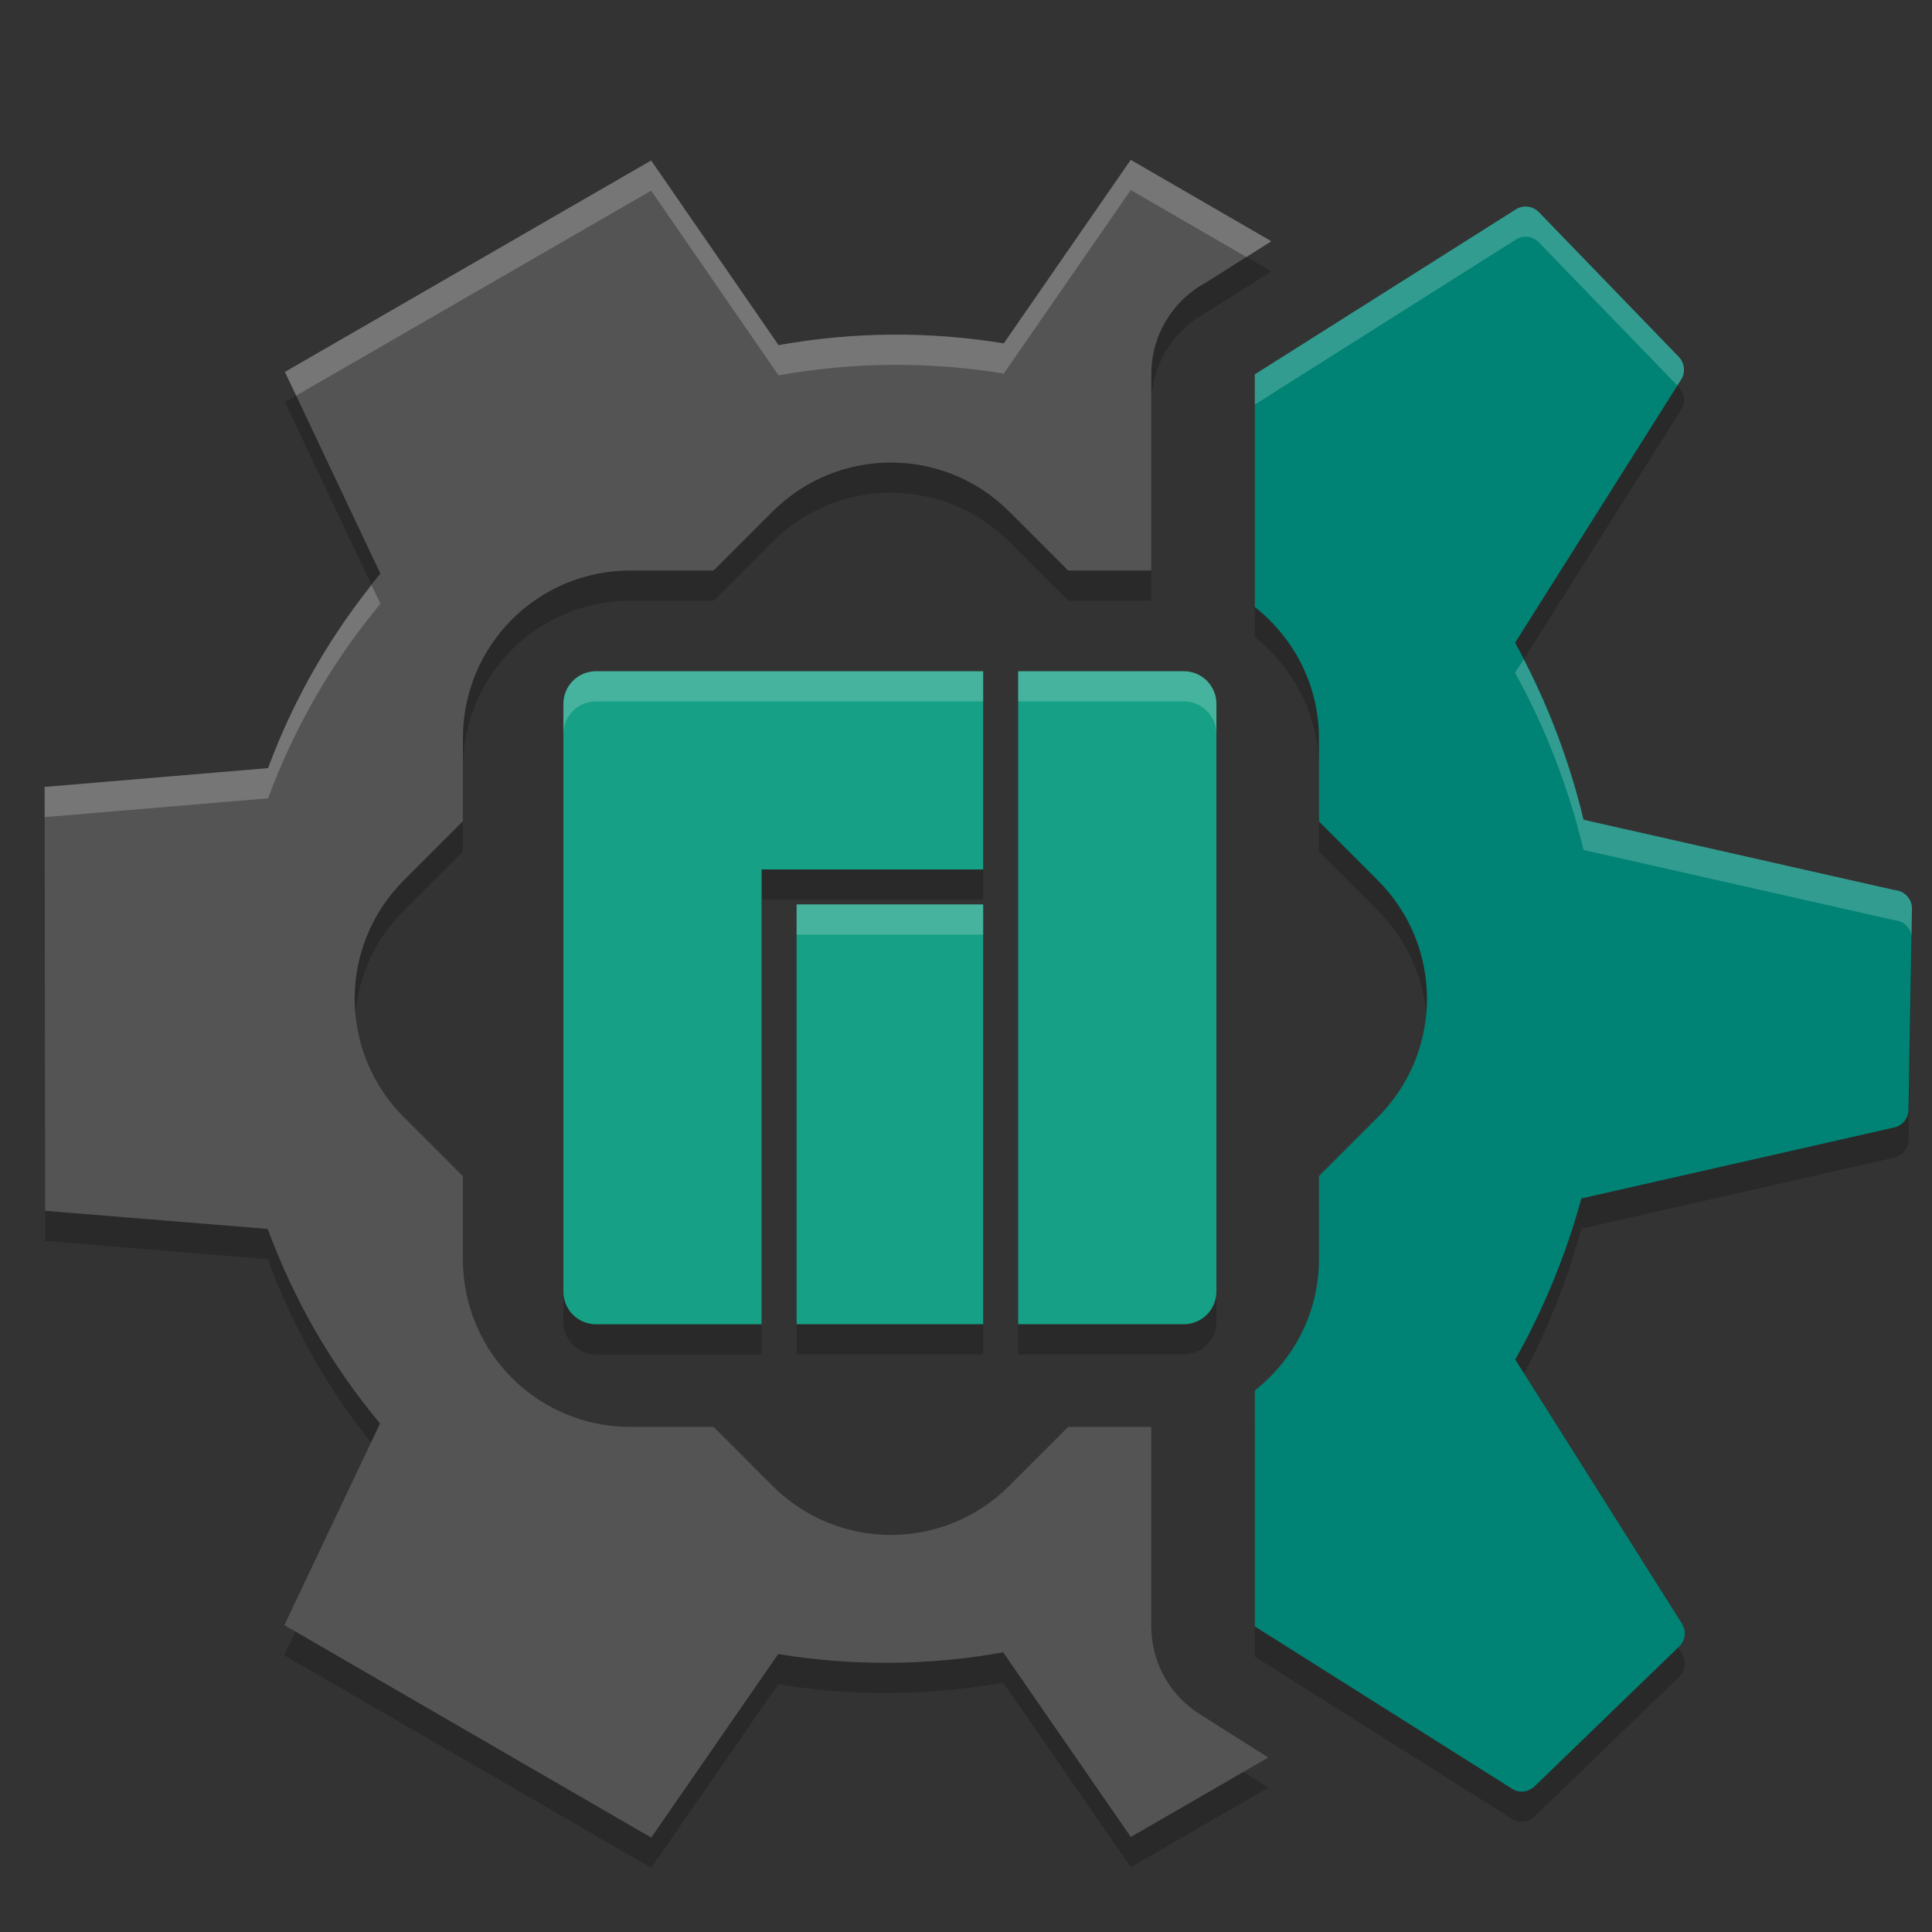 <?xml version="1.0" encoding="UTF-8" standalone="no"?>
<svg
   xmlns:dc="http://purl.org/dc/elements/1.1/"
   xmlns:cc="http://creativecommons.org/ns#"
   xmlns:rdf="http://www.w3.org/1999/02/22-rdf-syntax-ns#"
   xmlns:svg="http://www.w3.org/2000/svg"
   xmlns="http://www.w3.org/2000/svg"
   xmlns:xlink="http://www.w3.org/1999/xlink"
   xmlns:sodipodi="http://sodipodi.sourceforge.net/DTD/sodipodi-0.dtd"
   xmlns:inkscape="http://www.inkscape.org/namespaces/inkscape"
   width="64"
   height="64"
   version="1.1"
   id="svg12"
   sodipodi:docname="MSM.svg"
   inkscape:version="0.92.4 5da689c313, 2019-01-14">
  <rect width="100%" height="100%" fill="#333333" stroke="none"/>
  <defs
     id="defs16">
    <linearGradient
       inkscape:collect="always"
       id="linearGradient2450">
      <stop
         style="stop-color:#35bf5c;stop-opacity:0.899"
         offset="0"
         id="stop2446" />
      <stop
         style="stop-color:#35bf5c;stop-opacity:0"
         offset="1"
         id="stop2448" />
    </linearGradient>
    <radialGradient
       inkscape:collect="always"
       xlink:href="#linearGradient2450"
       id="radialGradient3438"
       gradientUnits="userSpaceOnUse"
       gradientTransform="matrix(2.828,-2.852,3.138,3.112,-4651.889,-3868.647)"
       cx="-174.61"
       cy="1608.253"
       fx="-174.61"
       fy="1608.253"
       r="57.831" />
    <radialGradient
       inkscape:collect="always"
       xlink:href="#linearGradient2450"
       id="radialGradient3438-7"
       gradientUnits="userSpaceOnUse"
       gradientTransform="matrix(2.828,-2.852,3.138,3.112,-4651.889,-3868.647)"
       cx="-174.61"
       cy="1608.253"
       fx="-174.61"
       fy="1608.253"
       r="57.831" />
  </defs>
  <sodipodi:namedview
     pagecolor="#ffffff"
     bordercolor="#666666"
     borderopacity="1"
     objecttolerance="10"
     gridtolerance="10"
     guidetolerance="10"
     inkscape:pageopacity="0"
     inkscape:pageshadow="2"
     inkscape:window-width="1920"
     inkscape:window-height="1053"
     id="namedview14"
     showgrid="false"
     inkscape:zoom="5.2149125"
     inkscape:cx="60.193197"
     inkscape:cy="26.376986"
     inkscape:window-x="0"
     inkscape:window-y="0"
     inkscape:window-maximized="1"
     inkscape:current-layer="svg12" />
  <path
     inkscape:connector-curvature="0"
     id="path1030"
     d="M 37.457,6.296 33.251,12.376 c -2.472,-0.406 -4.995,-0.386 -7.461,0.057 L 21.57,6.317 9.439,13.32 12.601,20.001 c -1.597,1.922 -2.854,4.101 -3.72,6.445 l -7.403,0.622 0.016,14.041 7.375,0.601 c 0.43,1.171 0.959,2.302 1.581,3.383 0.625,1.079 1.34,2.103 2.139,3.061 l -3.169,6.681 12.153,7.038 4.206,-6.08 c 2.47,0.405 4.99,0.385 7.453,-0.057 l 4.227,6.116 4.556,-2.632 -2.275,-1.438 c -0.997,-0.629 -1.602,-1.725 -1.602,-2.904 v -6.609 h -2.754 l -1.946,1.946 c -2.176,2.176 -5.678,2.176 -7.854,0 L 23.639,48.269 H 20.885 c -3.077,0 -5.551,-2.481 -5.551,-5.558 V 39.964 l -1.953,-1.953 c -2.176,-2.176 -2.176,-5.678 0,-7.854 l 1.953,-1.953 v -2.747 c 0,-3.077 2.474,-5.558 5.551,-5.558 h 2.754 l 1.946,-1.946 c 1.088,-1.088 2.507,-1.631 3.927,-1.631 1.42,0 2.839,0.543 3.927,1.631 l 1.946,1.946 h 2.754 v -6.516 c 0.002,-1.261 0.694,-2.419 1.803,-3.019 l 2.174,-1.373 z"
     style="opacity:0.2;fill:#000000;fill-opacity:1;stroke-width:4.002" />
  <path
     inkscape:connector-curvature="0"
     id="path1032"
     d="m 50.619,7.848 c -0.135,-0.018 -0.278,0.009 -0.401,0.086 L 41.584,13.391 c -0.004,-0.003 -0.008,-0.004 -0.016,-0.007 v 7.725 c 1.286,1.016 2.124,2.575 2.124,4.349 v 2.754 l 1.946,1.946 c 2.176,2.176 2.176,5.678 0,7.854 l -1.946,1.946 v 2.754 c 0,1.774 -0.838,3.333 -2.124,4.349 v 7.818 l 8.526,5.379 c 0.236,0.15 0.541,0.11 0.744,-0.086 L 55.624,55.544 c 0.208,-0.201 0.247,-0.515 0.093,-0.758 L 50.195,46.037 c 0.955,-1.702 1.686,-3.49 2.189,-5.336 l 10.365,-2.353 c 0.274,-0.062 0.467,-0.299 0.472,-0.579 l 0.115,-6.659 c 0.003,-0.144 -0.044,-0.279 -0.129,-0.386 -0.084,-0.107 -0.202,-0.19 -0.343,-0.222 l -0.157,-0.028 -10.25,-2.318 c -0.487,-2.023 -1.237,-4.001 -2.267,-5.865 l 5.501,-8.719 c 0.151,-0.239 0.116,-0.55 -0.079,-0.751 L 50.983,8.034 C 50.883,7.931 50.753,7.866 50.618,7.848 Z"
     style="opacity:0.2;fill:#000000;fill-opacity:1;stroke-width:1.066" />
  <path
     id="path1034"
     d="m 19.745,23.236 c -0.599,0 -1.082,0.482 -1.082,1.082 v 19.468 c 0,0.599 0.482,1.082 1.082,1.082 h 5.485 V 29.802 h 7.339 V 23.236 Z m 13.983,0 v 21.631 h 5.485 c 0.599,0 1.082,-0.482 1.082,-1.082 V 24.317 c 0,-0.599 -0.482,-1.082 -1.082,-1.082 z m -7.339,7.725 v 13.905 h 6.18 V 30.961 Z"
     style="fill:#000000;stroke-width:0.386;opacity:0.2"
     inkscape:connector-curvature="0" />
  <path
     style="opacity:1;fill:#545454;fill-opacity:1;stroke-width:4.002"
     d="M 37.457,5.296 33.251,11.376 c -2.472,-0.406 -4.995,-0.386 -7.461,0.057 L 21.57,5.317 9.439,12.32 12.601,19.001 c -1.597,1.922 -2.854,4.101 -3.72,6.445 l -7.403,0.622 0.016,14.041 7.375,0.601 c 0.43,1.171 0.959,2.302 1.581,3.383 0.625,1.079 1.34,2.103 2.139,3.061 l -3.169,6.681 12.153,7.038 4.206,-6.08 c 2.47,0.405 4.99,0.385 7.453,-0.057 l 4.227,6.116 4.556,-2.632 -2.275,-1.438 c -0.997,-0.629 -1.602,-1.725 -1.602,-2.904 v -6.609 h -2.754 l -1.946,1.946 c -2.176,2.176 -5.678,2.176 -7.854,0 L 23.639,47.269 H 20.885 c -3.077,0 -5.551,-2.481 -5.551,-5.558 V 38.964 l -1.953,-1.953 c -2.176,-2.176 -2.176,-5.678 0,-7.854 l 1.953,-1.953 v -2.747 c 0,-3.077 2.474,-5.558 5.551,-5.558 h 2.754 l 1.946,-1.946 c 1.088,-1.088 2.507,-1.631 3.927,-1.631 1.42,0 2.839,0.543 3.927,1.631 l 1.946,1.946 h 2.754 v -6.516 c 0.002,-1.261 0.694,-2.419 1.803,-3.019 l 2.174,-1.373 z"
     id="path904"
     inkscape:connector-curvature="0" />
  <path
     style="opacity:1;fill:#008374;fill-opacity:1;stroke-width:1.066"
     d="m 50.619,6.848 c -0.135,-0.018 -0.278,0.009 -0.401,0.086 L 41.584,12.391 c -0.004,-0.003 -0.008,-0.004 -0.016,-0.007 v 7.725 c 1.286,1.016 2.124,2.575 2.124,4.349 v 2.754 l 1.946,1.946 c 2.176,2.176 2.176,5.678 0,7.854 l -1.946,1.946 v 2.754 c 0,1.774 -0.838,3.333 -2.124,4.349 v 7.818 l 8.526,5.379 c 0.236,0.15 0.541,0.11 0.744,-0.086 L 55.624,54.544 c 0.208,-0.201 0.247,-0.515 0.093,-0.758 L 50.195,45.037 c 0.955,-1.702 1.686,-3.49 2.189,-5.336 l 10.365,-2.353 c 0.274,-0.062 0.467,-0.299 0.472,-0.579 l 0.115,-6.659 c 0.003,-0.144 -0.044,-0.279 -0.129,-0.386 -0.084,-0.107 -0.202,-0.19 -0.343,-0.222 l -0.157,-0.028 -10.25,-2.318 c -0.487,-2.023 -1.237,-4.001 -2.267,-5.865 l 5.501,-8.719 c 0.151,-0.239 0.116,-0.55 -0.079,-0.751 L 50.983,7.034 C 50.883,6.931 50.753,6.866 50.618,6.848 Z"
     id="path902"
     inkscape:connector-curvature="0" />
  <path
     inkscape:connector-curvature="0"
     style="fill:#16a085;stroke-width:0.386"
     d="m 19.745,22.236 c -0.599,0 -1.082,0.482 -1.082,1.082 v 19.468 c 0,0.599 0.482,1.082 1.082,1.082 h 5.485 V 28.802 h 7.339 V 22.236 Z m 13.983,0 v 21.631 h 5.485 c 0.599,0 1.082,-0.482 1.082,-1.082 V 23.317 c 0,-0.599 -0.482,-1.082 -1.082,-1.082 z m -7.339,7.725 v 13.905 h 6.18 V 29.961 Z"
     id="path942" />
  <path
     style="fill:#ffffff;stroke-width:0.386;opacity:0.2"
     d="m 19.746,22.236 c -0.599,0 -1.082,0.481 -1.082,1.08 v 1 c 0,-0.599 0.483,-1.08 1.082,-1.08 h 12.822 v -1 z"
     id="path1073" />
  <path
     style="fill:#ffffff;stroke-width:0.386;opacity:0.2"
     d="m 33.729,22.236 v 1 h 5.484 c 0.599,0 1.082,0.481 1.082,1.08 v -1 c 0,-0.599 -0.483,-1.08 -1.082,-1.08 z"
     id="path1071" />
  <path
     style="fill:#ffffff;stroke-width:0.386;opacity:0.2"
     d="m 26.389,29.961 v 1 h 6.18 v -1 z"
     id="path1067" />
  <path
     style="opacity:0.2;fill:#ffffff;fill-opacity:1;stroke-width:1.066"
     d="m 50.617,6.848 c -0.135,-0.017 -0.277,0.009 -0.398,0.086 l -8.635,5.457 c -0.004,-0.003 -0.008,-0.003 -0.016,-0.006 v 1 c 0.007,0.003 0.012,0.003 0.016,0.006 L 50.219,7.934 c 0.122,-0.077 0.264,-0.103 0.398,-0.086 h 0.002 c 0.135,0.018 0.264,0.083 0.363,0.186 l 4.58,4.736 0.127,-0.199 c 0.151,-0.239 0.116,-0.549 -0.078,-0.75 L 50.982,7.033 C 50.883,6.93 50.754,6.866 50.619,6.848 Z"
     id="path1113" />
  <path
     style="opacity:0.2;fill:#ffffff;fill-opacity:1;stroke-width:1.066"
     d="m 50.471,21.844 -0.281,0.445 c 1.03,1.865 1.781,3.844 2.268,5.867 l 10.25,2.316 0.156,0.029 c 0.141,0.032 0.26,0.114 0.344,0.221 0.063,0.08 0.097,0.179 0.113,0.283 l 0.016,-0.896 c 0.003,-0.144 -0.045,-0.28 -0.129,-0.387 -0.084,-0.107 -0.203,-0.189 -0.344,-0.221 l -0.156,-0.029 -10.25,-2.316 c -0.439,-1.826 -1.106,-3.611 -1.986,-5.312 z"
     id="path1111" />
  <path
     style="opacity:0.2;fill:#ffffff;fill-opacity:1;stroke-width:4.002"
     d="M 37.457,5.295 33.252,11.375 c -2.472,-0.406 -4.995,-0.385 -7.461,0.059 L 21.57,5.316 9.439,12.32 9.811,13.105 21.57,6.316 25.791,12.434 c 2.465,-0.443 4.989,-0.464 7.461,-0.059 l 4.205,-6.08 3.832,2.219 0.826,-0.521 z"
     id="path1103" />
  <path
     style="opacity:0.2;fill:#ffffff;fill-opacity:1;stroke-width:4.002"
     d="m 12.309,19.383 c -1.453,1.829 -2.618,3.87 -3.428,6.062 l -7.402,0.623 0.002,1 7.4,-0.623 C 9.746,24.102 11.005,21.922 12.602,20 Z"
     id="path1101" />
</svg>
